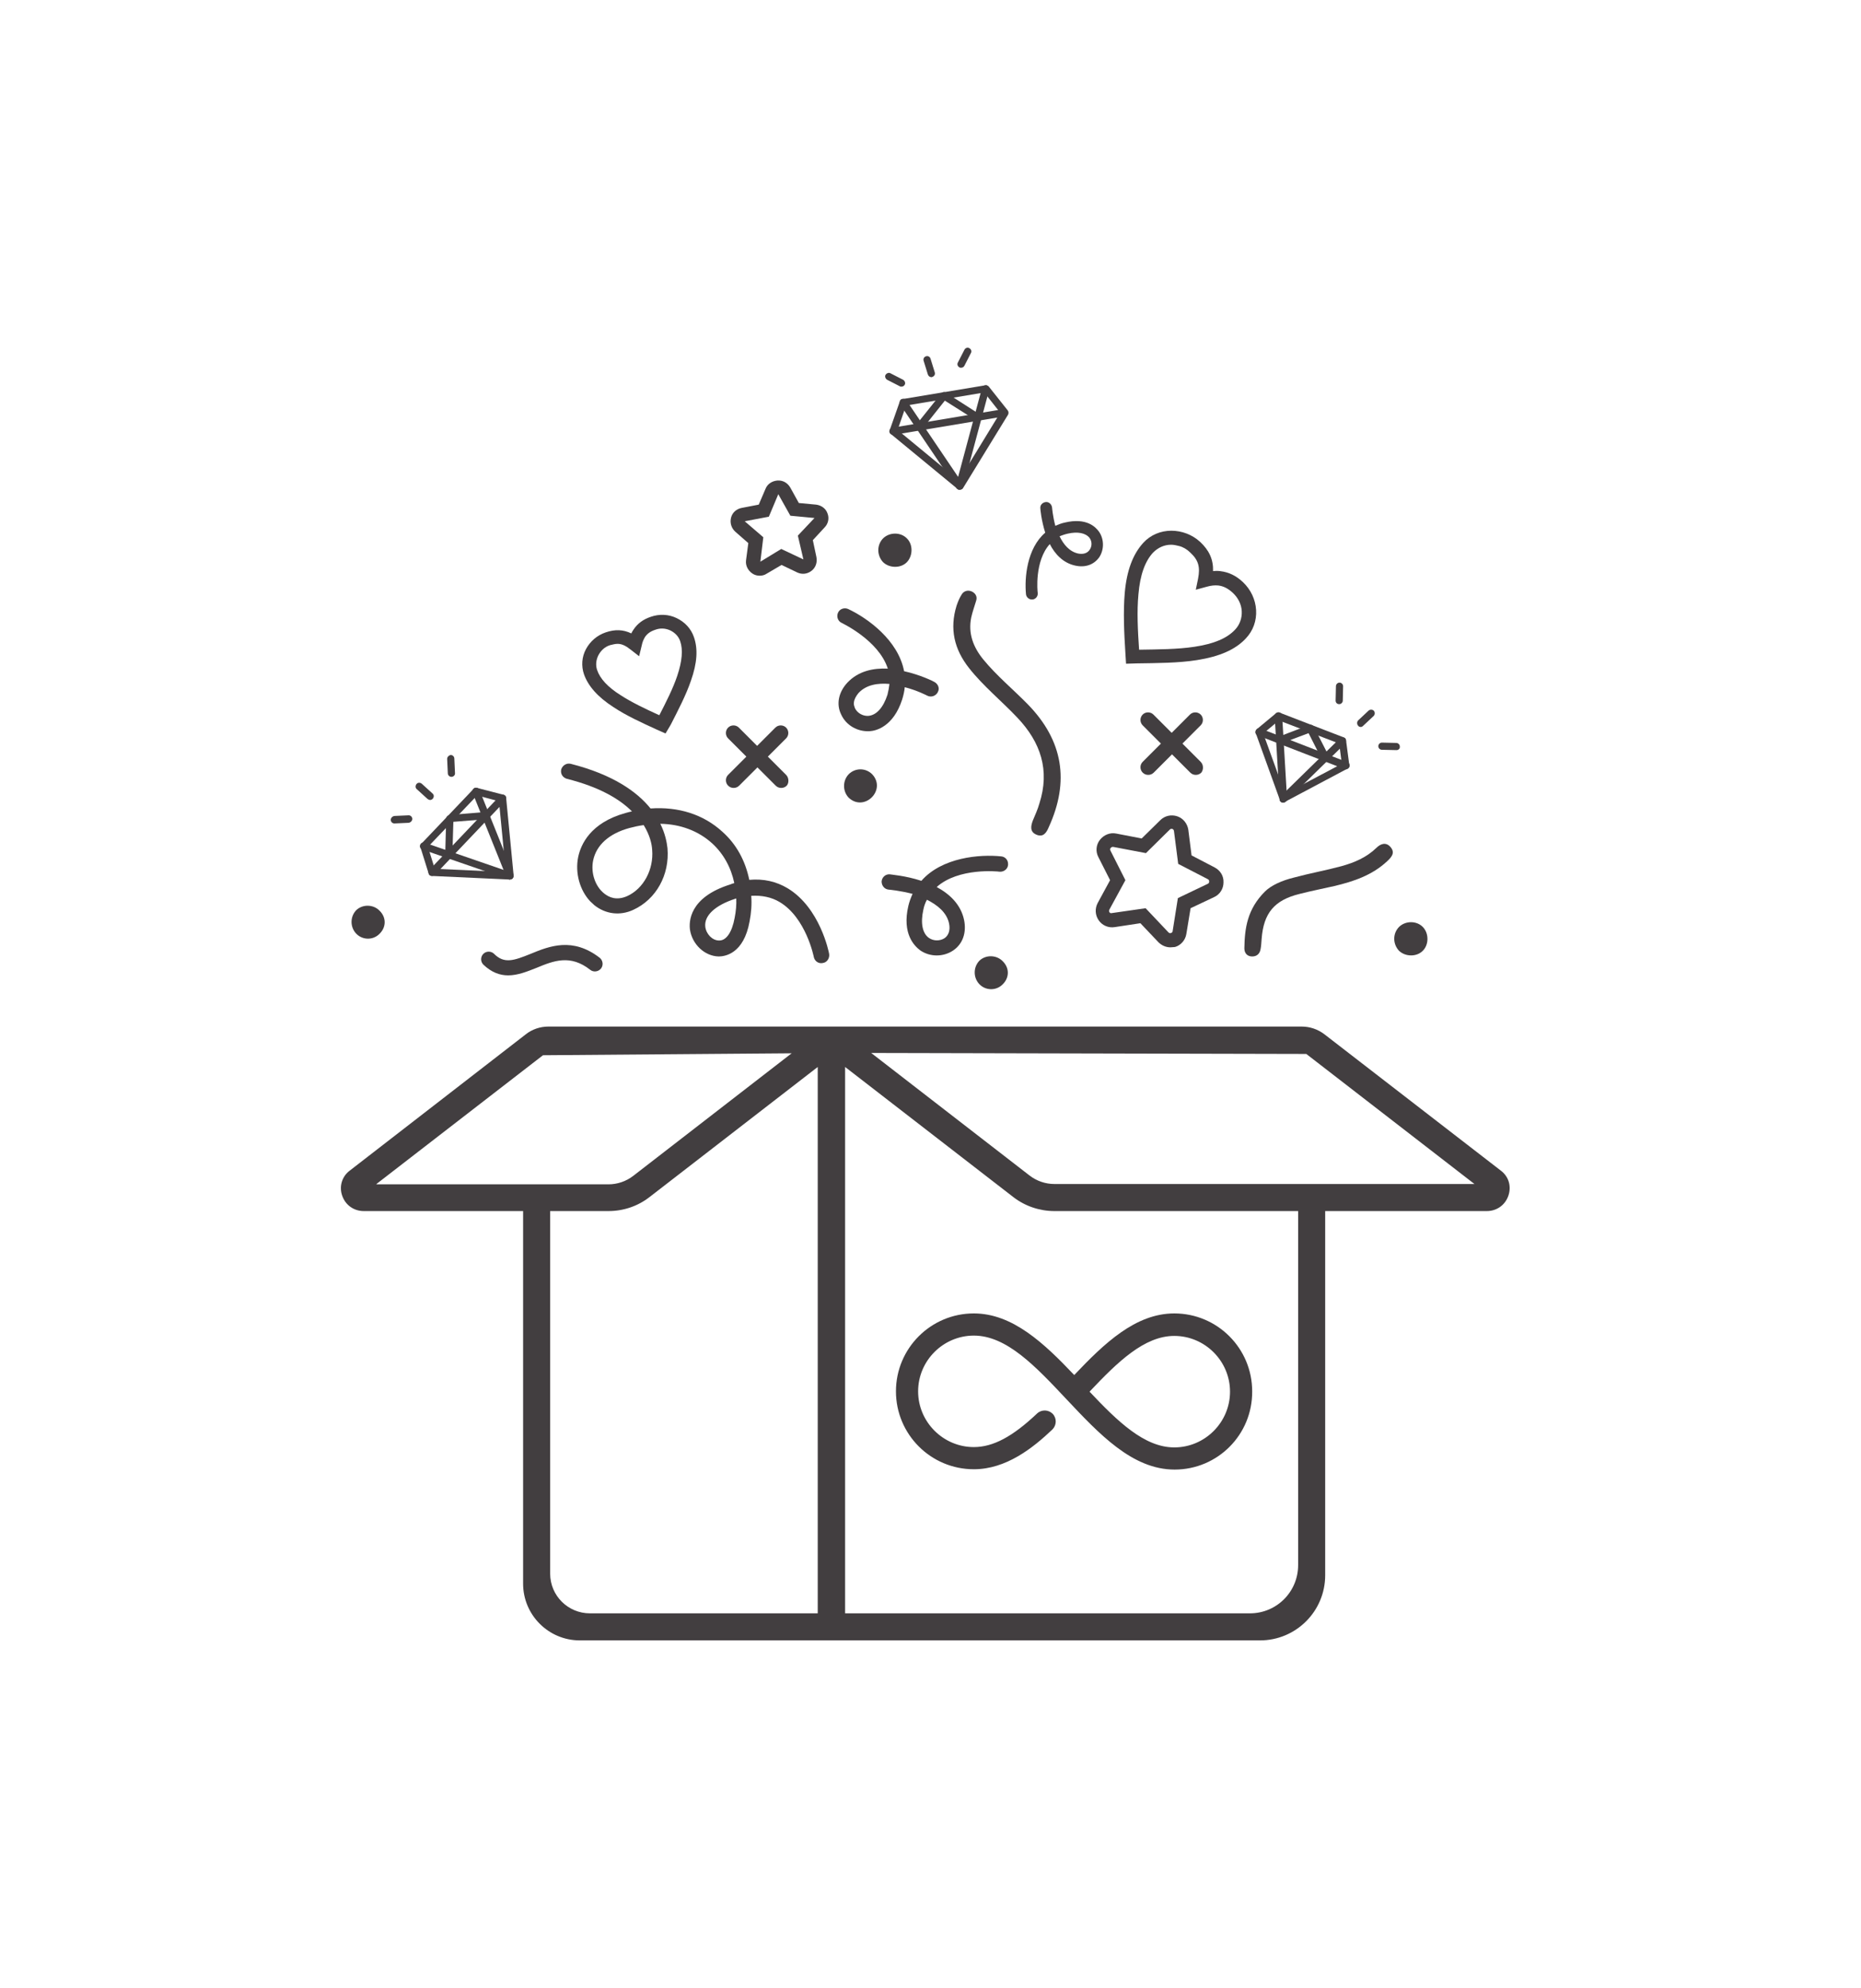 <?xml version="1.0" encoding="utf-8"?>
<!-- Generator: Adobe Illustrator 21.0.0, SVG Export Plug-In . SVG Version: 6.00 Build 0)  -->
<svg version="1.1" id="Layer_1" xmlns="http://www.w3.org/2000/svg" xmlns:xlink="http://www.w3.org/1999/xlink" x="0px" y="0px"
	 viewBox="0 0 571 609.8" style="enable-background:new 0 0 571 609.8;" xml:space="preserve">
<style type="text/css">
	.st0{fill:#423E40;}
	.st1{fill:none;}
	.st2{fill:#FFFFFF;}
	.st3{fill:none;stroke:#423E40;stroke-miterlimit:10;}
</style>
<g>
	<path class="st0" d="M334.3,426.9c8.6,9.1,16.8,17.1,26,17.1c9.4,0,17.1-7.7,17.1-17.1s-7.7-17.1-17.1-17.1
		C351.1,409.8,342.9,417.8,334.3,426.9z M360.4,450.8c-13,0-23.2-11-33.2-21.6c-9.4-10-18.3-19.5-28.4-19.5
		c-9.4,0-17.1,7.7-17.1,17.1s7.7,17.1,17.1,17.1c5.9,0,11.9-3.2,19.4-10.3c1.4-1.3,3.5-1.2,4.8,0.1c1.3,1.4,1.2,3.5-0.1,4.8
		c-6,5.7-14.2,12.2-24.1,12.2c-13.2,0-23.9-10.7-23.9-23.9c0-13.2,10.7-23.9,23.9-23.9c11.9,0,21.6,9.2,30.8,18.9
		c9.2-9.7,18.8-18.9,30.7-18.9c13.2,0,23.9,10.7,23.9,23.9C384.3,440.1,373.6,450.8,360.4,450.8z"/>
	<g>
		<path class="st0" d="M193.1,254c1.5-0.4,2.9-0.7,4.4-0.9c1.9,3.1,2.5,5.8,2.6,7.6c0.5,6-2.6,11.9-7.7,14.2c-3.2,1.4-5.5,0.4-7-0.8
			c-2.8-2.2-4.2-6.4-3.4-10.2C183,259.2,186.9,255.7,193.1,254z M225.6,275.7c0.1,0,0.2-0.1,0.3-0.1c0.1,1.9-0.1,4-0.5,6
			c-0.8,4.4-2.6,7-4.8,6.9c-2,0-3.9-1.9-4.2-4.2C216,280.9,219.4,277.7,225.6,275.7z M191.9,249.4c-10.8,3-13.7,9.7-14.5,13.5
			c-1,4.9,0.5,10.2,3.7,13.6c0.4,0.4,0.9,0.8,1.3,1.2c3.4,2.7,7.8,3.3,11.9,1.4c7-3.2,11.2-10.7,10.5-18.9c-0.2-1.8-0.7-4.5-2.2-7.5
			c6.2,0.1,11.7,2.2,15.9,6c3.5,3.2,5.8,7.4,6.8,12.2c-0.4,0.1-0.8,0.2-1.2,0.4c-12.8,4-12.7,11.6-12.4,13.9
			c0.7,4.5,4.5,8.1,8.8,8.2c1.8,0,7.7-0.7,9.5-10.8c0.5-2.6,0.7-5.2,0.5-7.8c3.2-0.2,6.2,0.4,8.7,1.9c8.1,4.8,10.5,16.8,10.5,16.9
			c0.3,1.3,1.5,2.1,2.8,1.8c1.3-0.2,2.1-1.5,1.9-2.8c-0.1-0.6-2.8-14.1-12.7-20.1c-3.5-2.1-7.4-3-11.8-2.6
			c-1.2-5.8-3.9-10.9-8.3-14.8c-5.8-5.3-13.5-7.7-22-7.1c-4.1-5.1-11.5-10.4-24.5-13.7c-1.3-0.3-2.5,0.5-2.9,1.7
			c-0.3,1.3,0.4,2.5,1.7,2.9c10,2.5,16.2,6.2,20,10C193.4,249,192.6,249.2,191.9,249.4z"/>
		<path class="st0" d="M241.2,237.7l-5.6-5.6l5.6-5.6c0.9-0.9,0.9-2.4,0-3.3c-0.9-0.9-2.4-0.9-3.3,0l-5.6,5.6l-5.6-5.6
			c-0.9-0.9-2.4-0.9-3.3,0c-0.9,0.9-0.9,2.4,0,3.3l5.6,5.6l-5.6,5.6c-0.9,0.9-0.9,2.4,0,3.3c0.5,0.5,1.1,0.7,1.7,0.7
			c0.6,0,1.2-0.2,1.7-0.7l5.6-5.6l5.6,5.6c0.5,0.5,1.1,0.7,1.7,0.7c0.6,0,1.2-0.2,1.7-0.7C242.1,240.2,242.1,238.6,241.2,237.7z"/>
		<path class="st0" d="M162.8,292.6c-5.2,2.1-8.1,3.1-11.2,0c-0.9-0.9-2.4-0.9-3.3,0c-0.9,0.9-0.9,2.4,0,3.3
			c2.5,2.4,5.1,3.3,7.6,3.3c3,0,5.9-1.2,8.7-2.3c5.3-2.2,10.4-4.2,16.5,0.6c1,0.8,2.5,0.6,3.3-0.4c0.8-1,0.6-2.5-0.4-3.3
			C175.7,287.4,168.6,290.2,162.8,292.6z"/>
		<path class="st0" d="M262.3,217.2c-0.2-0.6-0.4-1.1-0.3-1.7c0.1-1,0.6-1.9,1.4-2.9c2.4-2.6,6-3.1,9.5-2.8c-0.1,1-0.3,2.1-0.6,3.3
			c-1.3,4-3.4,6.3-5.9,6.5C264.7,219.7,263,218.7,262.3,217.2z M276.8,214.6c0.4-1.3,0.7-2.6,0.8-3.8c3.9,1,6.9,2.6,6.9,2.6
			c1.2,0.6,2.6,0.1,3.2-1c0.1-0.3,0.3-0.6,0.3-0.9c0.1-0.9-0.4-1.8-1.3-2.3c-0.3-0.2-4.3-2.2-9.3-3.3c-1.8-9.5-11.2-16.3-17.2-19.1
			c-1.2-0.5-2.6,0-3.1,1.2c-0.5,1.2,0,2.6,1.2,3.1c0.1,0.1,11.3,5.3,14.1,14c-4.4-0.2-9,0.7-12.4,4.3c-2.7,2.9-3.5,6.6-1.9,9.8
			c1.5,3.3,5,5.3,8.7,5.1C268.8,224.2,274.1,222.9,276.8,214.6z"/>
		<path class="st0" d="M321.8,253.7c-0.7,1.7-1.7,3.3-3.9,2.3c-2-0.9-1.6-2.7-1-4.3c0.7-1.7,1.5-3.4,2-5.2
			c3.3-10.2,0.4-18.8-6.7-26.3c-4.9-5.2-10.5-9.7-14.9-15.3c-4.5-5.7-6-12-3.8-19.1c0.4-1.2,0.9-2.4,1.6-3.5c0.7-1.1,2-1.4,3.2-0.8
			c1.1,0.6,1.6,1.6,1.2,2.8c-0.5,1.7-1.1,3.3-1.5,5.1c-1,4.9,0.6,9.1,3.7,12.9c4.1,5,9.2,9.2,13.7,13.8
			C326.2,227.2,328.2,239.7,321.8,253.7z"/>
		<path class="st0" d="M388.1,273.5c1.9-1.9,5.2-3.4,8.9-4.3c4.8-1.3,9.8-2.2,14.6-3.5c4-1.1,7.7-2.7,10.7-5.6
			c1.3-1.3,3-1.9,4.4-0.2c1.4,1.7,0.3,3-1.1,4.3c-4.6,4.3-10.3,6.2-16.2,7.6c-3.5,0.8-7.1,1.5-10.6,2.4c-7.8,1.9-11.1,5.9-11.7,13.8
			c-0.1,1-0.1,2-0.3,3c-0.2,1.5-1.1,2.4-2.6,2.4c-1.5,0-2.4-1-2.4-2.5C381.9,284.7,382.7,278.9,388.1,273.5z"/>
		<path class="st0" d="M260.4,237.5L260.4,237.5c2-2,5.2-2,7.2,0c4.5,4.8-2.4,11.7-7.2,7.2C258.5,242.7,258.5,239.5,260.4,237.5z"/>
		<path class="st0" d="M307.7,294.9c2.1,2.1,2,5.1-0.1,7.1c-2,2-5.3,1.9-7.2-0.2c-1.8-2-1.8-5.1,0.1-7.1
			C302.5,292.8,305.8,292.9,307.7,294.9z"/>
		<path class="st0" d="M436.5,291.7c-1.9,1.9-5.4,1.8-7.3-0.1c-1.9-2.1-1.9-5.3,0.1-7.3c2-1.9,5.4-1.9,7.3,0.1
			C438.5,286.4,438.4,289.9,436.5,291.7z"/>
		<path class="st0" d="M284.4,276c3.2,1.6,6.1,3.9,6.8,7.3c0.4,2-0.1,3.6-1.4,4.5c-1.4,0.9-3.4,0.9-4.8-0.1c-2-1.4-2.6-4.6-1.7-8.6
			C283.5,278,283.9,276.9,284.4,276z M282.7,270.2c-4.9-1.6-9.3-1.9-9.7-2c-1.3-0.1-2.4,0.9-2.5,2.2c0,1.3,0.9,2.4,2.2,2.5
			c0.1,0,3.4,0.3,7.3,1.3c-0.5,1.1-1,2.4-1.3,3.7c-2,8.6,1.9,12.3,3.6,13.6c3,2.1,7.1,2.1,10.1,0.1c3-2,4.2-5.5,3.4-9.4
			c-1-4.8-4.5-8-8.4-10.1c6.7-6,18.7-4.8,19.3-4.7c1.3,0.1,2.5-0.8,2.6-2.1c0-0.1,0-0.2,0-0.3c0-1.2-0.9-2.2-2.1-2.3
			C300.6,262,289,263,282.7,270.2z"/>
		<path class="st0" d="M368.4,233.7l-5.6-5.6l5.6-5.6c0.9-0.9,0.9-2.4,0-3.3c-0.9-0.9-2.4-0.9-3.3,0l-5.6,5.6l-5.6-5.6
			c-0.9-0.9-2.4-0.9-3.3,0c-0.9,0.9-0.9,2.4,0,3.3l5.6,5.6l-5.6,5.6c-0.9,0.9-0.9,2.4,0,3.3c0.5,0.5,1.1,0.7,1.7,0.7
			c0.6,0,1.2-0.2,1.7-0.7l5.6-5.6l5.6,5.6c0.5,0.5,1.1,0.7,1.7,0.7c0.6,0,1.2-0.2,1.7-0.7C369.3,236.1,369.3,234.6,368.4,233.7z"/>
		<path class="st0" d="M327.6,163.7c3.1-0.7,5.5-0.2,6.7,1.3c0.8,1.1,0.8,2.6,0,3.7c-0.7,1-1.9,1.4-3.5,1.1
			c-2.7-0.6-4.5-2.8-5.7-5.3C325.9,164.2,326.7,163.9,327.6,163.7z M314.8,182.3c0.1,0.9,0.9,1.6,1.8,1.6c0.1,0,0.2,0,0.2,0
			c1-0.1,1.7-1,1.6-2c-0.1-0.5-1-9.8,3.7-15c1.6,3.1,4.1,5.8,7.8,6.6c3.1,0.7,5.8-0.3,7.4-2.6c1.5-2.3,1.5-5.5-0.1-7.8
			c-1-1.4-3.8-4.4-10.5-2.8c-1,0.2-2,0.6-2.9,1c-0.8-3-1-5.6-1-5.6c-0.1-1-1-1.8-1.9-1.7c-1,0.1-1.8,0.9-1.7,1.9
			c0,0.3,0.3,3.7,1.5,7.5C315.1,168.2,314.3,177.2,314.8,182.3z"/>
		<path class="st0" d="M345.5,203.6l-0.2-3.2c-0.4-6.3-0.7-12.7-0.2-18.5c0.6-6.9,2.5-11.9,5.7-15.4c2.2-2.4,5.3-3.7,8.6-3.7
			c3.2,0,6.4,1.2,8.8,3.4c2.8,2.6,4.1,5.4,4,9c0.8-0.1,1.5-0.1,2.2,0c2.6,0.3,4.9,1.4,7,3.4c2.4,2.3,3.8,5.3,4,8.5
			c0.2,3.3-0.9,6.4-3.2,8.8c-3.2,3.4-8,5.5-15,6.6c-5.7,0.9-12.2,0.9-18.5,1L345.5,203.6z M361.8,167.5c-0.8-0.2-1.6-0.4-2.5-0.4
			c-2.1,0-4,0.9-5.5,2.4c-2.5,2.7-4,6.9-4.5,12.8c-0.5,5.2-0.2,11.2,0.2,17c5.8-0.1,11.8-0.1,17-0.9c6-0.9,10-2.6,12.5-5.3
			c1.4-1.5,2.1-3.5,2-5.6c-0.1-2.1-1.1-4.1-2.7-5.6c-1.5-1.4-2.9-2.1-4.5-2.3c-1.1-0.1-2.2,0-3.6,0.4l-3.3,0.9l0.7-3.4
			c0.7-3.6,0.1-5.7-2.4-8C364.2,168.5,363,167.8,361.8,167.5z"/>
		<path class="st0" d="M204.2,225l-2.7-1.2c-4.6-2.1-9.4-4.3-13.3-6.9c-4.8-3.1-7.7-6.4-9-10c-0.9-2.6-0.7-5.4,0.6-7.8
			c1.3-2.4,3.4-4.2,6-5.1c2.9-1,5.4-0.9,7.9,0.3c0.2-0.4,0.4-0.8,0.7-1.2c1.2-1.8,2.9-3.1,5.3-3.9c2.6-0.9,5.4-0.8,7.9,0.4
			c2.5,1.2,4.4,3.2,5.3,5.8c1.3,3.7,1,8-0.9,13.4c-1.5,4.4-3.9,9-6.2,13.5L204.2,225z M189.5,197.5c-0.7,0-1.5,0.2-2.3,0.4
			c-1.6,0.5-2.8,1.6-3.6,3.1c-0.7,1.4-0.9,3-0.4,4.5c0.9,2.7,3.3,5.3,7.3,7.8c3.4,2.2,7.6,4.2,11.8,6.1c2.1-4.1,4.2-8.2,5.5-12.1
			c1.5-4.5,1.8-8,0.9-10.6c-0.5-1.5-1.6-2.6-3-3.3c-1.5-0.7-3.1-0.8-4.7-0.2c-1.5,0.5-2.4,1.2-3.1,2.2c-0.4,0.7-0.8,1.5-1,2.6
			l-0.8,3.3l-2.7-2.1C192,198.1,190.8,197.5,189.5,197.5z"/>
		<path class="st0" d="M233.1,176.6c-0.8,0-1.6-0.2-2.3-0.7c-1.3-0.9-2.1-2.4-1.9-4l0.7-5.3l-4-3.5c-1.2-1.1-1.7-2.7-1.3-4.3
			c0.4-1.6,1.7-2.7,3.3-3l5.2-1l2.1-4.9c0.6-1.5,2.1-2.4,3.7-2.5c1.7-0.1,3.1,0.8,3.9,2.2l2.6,4.7l5.3,0.5c1.6,0.2,3,1.2,3.5,2.7
			c0.6,1.5,0.2,3.2-0.9,4.3l-3.6,3.9l1.1,5.2c0.3,1.6-0.2,3.2-1.5,4.2c-1.3,1-2.9,1.2-4.4,0.5l-4.8-2.3l-4.6,2.7
			C234.6,176.4,233.9,176.6,233.1,176.6z M238.8,151.6l-2.9,6.9l-7.4,1.4l5.7,4.9l-0.9,7.5l6.4-3.9l6.8,3.2l-1.7-7.3l5.1-5.4
			l-7.4-0.7L238.8,151.6z M249.9,158.9l1.6,1.5L249.9,158.9C249.9,158.9,249.9,158.9,249.9,158.9z"/>
		<path class="st0" d="M359.1,290.6c-1.4,0-2.7-0.6-3.7-1.6l-5.5-5.8l-7.9,1.2c-1.9,0.3-3.8-0.5-4.9-2.1c-1.1-1.6-1.2-3.6-0.3-5.3
			l3.8-7l-3.6-7.1c-0.9-1.7-0.7-3.8,0.5-5.3c1.2-1.5,3.1-2.3,5-1.9l7.8,1.5l5.7-5.6c1.4-1.4,3.4-1.8,5.2-1.2
			c1.8,0.6,3.1,2.2,3.4,4.1l1,7.9l7.1,3.7c1.7,0.9,2.8,2.6,2.7,4.6c0,1.9-1.1,3.7-2.9,4.5l-0.9-1.9l0.9,1.9l-7.2,3.4l-1.3,7.9
			c-0.3,1.9-1.7,3.5-3.5,4C360.1,290.5,359.6,290.6,359.1,290.6z M351.5,278.6l7,7.4c0.3,0.3,0.6,0.3,0.8,0.2
			c0.2-0.1,0.5-0.2,0.5-0.6l1.6-10.1l9.2-4.4c0.4-0.2,0.4-0.5,0.4-0.7c0-0.2,0-0.5-0.4-0.7l-9.1-4.7l-1.3-10.1
			c-0.1-0.4-0.3-0.6-0.5-0.6c-0.2-0.1-0.5-0.1-0.8,0.2l-7.3,7.2l-10-1.9c-0.4-0.1-0.7,0.2-0.8,0.3c-0.1,0.1-0.3,0.4-0.1,0.8l4.6,9.1
			l-4.9,9c-0.2,0.4-0.1,0.7,0,0.8c0.1,0.2,0.3,0.4,0.7,0.3L351.5,278.6z"/>
		<g>
			<path class="st0" d="M294.4,150.2c-0.3,0-0.5-0.1-0.7-0.3l-20.4-16.8c-0.4-0.3-0.5-0.8-0.3-1.2l3.1-8.8c0.1-0.4,0.5-0.7,0.9-0.7
				l25.3-4.2c0.4-0.1,0.8,0.1,1.1,0.4l5.8,7.3c0.3,0.4,0.3,0.9,0.1,1.3l-13.8,22.5c-0.2,0.3-0.5,0.5-0.8,0.5
				C294.5,150.2,294.5,150.2,294.4,150.2z M275.4,131.9l18.8,15.5l12.7-20.8l-4.9-6.2l-24,4L275.4,131.9z"/>
			<path class="st0" d="M274,133.4c-0.5,0-1-0.4-1.1-0.9c-0.1-0.6,0.3-1.2,0.9-1.3l34.1-5.7c0.6-0.1,1.2,0.3,1.3,0.9
				c0.1,0.6-0.3,1.2-0.9,1.3l-34.1,5.7C274.2,133.4,274.1,133.4,274,133.4z"/>
			<path class="st0" d="M294.4,150.2c-0.4,0-0.7-0.2-0.9-0.5l-17.3-25.6c-0.3-0.5-0.2-1.2,0.3-1.6c0.5-0.3,1.2-0.2,1.6,0.3
				l17.3,25.6c0.3,0.5,0.2,1.2-0.3,1.6C294.8,150.1,294.6,150.2,294.4,150.2z"/>
			<path class="st0" d="M294.4,150.2c-0.1,0-0.2,0-0.3,0c-0.6-0.2-1-0.8-0.8-1.4l8-29.8c0.2-0.6,0.8-0.9,1.4-0.8
				c0.6,0.2,1,0.8,0.8,1.4l-8,29.8C295.3,149.9,294.9,150.2,294.4,150.2z"/>
			<path class="st0" d="M282.1,132c-0.2,0-0.5-0.1-0.7-0.2c-0.5-0.4-0.6-1.1-0.2-1.6l7.6-9.5c0.4-0.5,1-0.6,1.5-0.2l10.3,6.6
				c0.5,0.3,0.7,1,0.3,1.5c-0.3,0.5-1,0.7-1.5,0.3l-9.5-6l-7,8.8C282.8,131.9,282.5,132,282.1,132z"/>
		</g>
		<g>
			<path class="st0" d="M156.4,269.8C156.4,269.8,156.4,269.8,156.4,269.8l-23.9-1.1c-0.5,0-0.9-0.3-1-0.8l-2.5-8
				c-0.1-0.4,0-0.8,0.3-1.1l16-16.8c0.3-0.3,0.7-0.4,1.1-0.3l8.1,2.1c0.5,0.1,0.8,0.5,0.8,1l2.3,23.8c0,0.3-0.1,0.6-0.3,0.9
				C157,269.6,156.7,269.8,156.4,269.8z M133.4,266.5l21.8,1l-2.1-21.7l-6.7-1.8l-15.1,15.8L133.4,266.5z"/>
			<path class="st0" d="M132.6,268.7c-0.3,0-0.6-0.1-0.8-0.3c-0.4-0.4-0.5-1.1,0-1.6l21.6-22.7c0.4-0.5,1.1-0.5,1.6,0
				c0.4,0.4,0.5,1.1,0,1.6l-21.6,22.7C133.2,268.5,132.9,268.7,132.6,268.7z"/>
			<path class="st0" d="M156.4,269.8c-0.1,0-0.2,0-0.4-0.1l-26.4-9.1c-0.6-0.2-0.9-0.8-0.7-1.4c0.2-0.6,0.8-0.9,1.4-0.7l26.4,9.1
				c0.6,0.2,0.9,0.8,0.7,1.4C157.3,269.5,156.9,269.8,156.4,269.8z"/>
			<path class="st0" d="M156.4,269.8c-0.4,0-0.9-0.3-1-0.7L145,243.2c-0.2-0.6,0-1.2,0.6-1.5c0.6-0.2,1.2,0,1.5,0.6l10.4,25.9
				c0.2,0.6,0,1.2-0.6,1.5C156.7,269.7,156.6,269.8,156.4,269.8z"/>
			<path class="st0" d="M137.7,263.3C137.7,263.3,137.7,263.3,137.7,263.3c-0.7,0-1.1-0.5-1.1-1.2l0.3-11c0-0.6,0.5-1,1-1.1l11-0.9
				c0.8-0.1,1.2,0.4,1.2,1c0.1,0.6-0.4,1.2-1,1.2l-10,0.8l-0.3,10C138.8,262.8,138.3,263.3,137.7,263.3z"/>
		</g>
		<g>
			<path class="st0" d="M393.7,246.2c-0.1,0-0.3,0-0.4-0.1c-0.3-0.1-0.5-0.4-0.6-0.7l-7.4-20.5c-0.2-0.4,0-0.9,0.3-1.2l5.9-4.9
				c0.3-0.3,0.7-0.3,1.1-0.2l19.7,7.6c0.4,0.1,0.7,0.5,0.7,0.9l1,7.6c0.1,0.5-0.2,0.9-0.6,1.1l-19.2,10.2
				C394,246.1,393.9,246.2,393.7,246.2z M387.6,225l6.7,18.5l17.4-9.2l-0.8-6.2l-18.5-7.1L387.6,225z"/>
			<path class="st0" d="M412.9,236c-0.1,0-0.3,0-0.4-0.1l-26.6-10.3c-0.6-0.2-0.9-0.9-0.6-1.5s0.9-0.9,1.5-0.6l26.6,10.3
				c0.6,0.2,0.9,0.9,0.6,1.5C413.8,235.7,413.4,236,412.9,236z"/>
			<path class="st0" d="M393.7,246.2c-0.6,0-1.1-0.5-1.1-1.1l-1.5-25.4c0-0.6,0.4-1.1,1.1-1.2c0,0,0,0,0.1,0c0.6,0,1.1,0.5,1.1,1.1
				l1.5,25.4C394.8,245.6,394.4,246.2,393.7,246.2C393.7,246.2,393.7,246.2,393.7,246.2z"/>
			<path class="st0" d="M393.7,246.2c-0.3,0-0.6-0.1-0.8-0.3c-0.4-0.4-0.4-1.2,0-1.6l18.2-17.8c0.5-0.4,1.2-0.4,1.6,0
				c0.4,0.4,0.4,1.2,0,1.6l-18.2,17.8C394.3,246.1,394,246.2,393.7,246.2z"/>
			<path class="st0" d="M406.6,233.6c-0.4,0-0.8-0.2-1-0.6l-4.1-8.1l-8.5,3.2c-0.6,0.2-1.2-0.1-1.4-0.7c-0.2-0.6,0.1-1.2,0.7-1.4
				l9.4-3.6c0.5-0.2,1.1,0,1.4,0.5l4.6,9c0.3,0.6,0.1,1.2-0.5,1.5C406.9,233.6,406.8,233.6,406.6,233.6z"/>
		</g>
		<g>
			<path class="st0" d="M285.8,115.7c-0.5,0-0.9-0.3-1.1-0.8l-1.3-4.2c-0.2-0.6,0.1-1.2,0.7-1.4c0.6-0.2,1.2,0.1,1.4,0.7l1.3,4.2
				c0.2,0.6-0.1,1.2-0.7,1.4C286,115.7,285.9,115.7,285.8,115.7z"/>
			<path class="st0" d="M276.6,118.6c-0.2,0-0.4,0-0.5-0.1l-3.9-2c-0.5-0.3-0.8-1-0.5-1.5c0.3-0.5,1-0.8,1.5-0.5l3.9,2
				c0.5,0.3,0.8,1,0.5,1.5C277.4,118.4,277,118.6,276.6,118.6z"/>
			<path class="st0" d="M294.9,112.8c-0.2,0-0.4,0-0.5-0.1c-0.6-0.3-0.8-1-0.5-1.5l2-3.9c0.3-0.6,1-0.8,1.5-0.5
				c0.6,0.3,0.8,1,0.5,1.5l-2,3.9C295.7,112.6,295.3,112.8,294.9,112.8z"/>
		</g>
		<g>
			<path class="st0" d="M417.5,223c-0.3,0-0.6-0.1-0.8-0.4c-0.4-0.4-0.4-1.2,0-1.6l3.2-3c0.4-0.4,1.2-0.4,1.6,0
				c0.4,0.4,0.4,1.2,0,1.6l-3.2,3C418,222.9,417.8,223,417.5,223z"/>
			<path class="st0" d="M410.9,216C410.8,216,410.8,216,410.9,216c-0.7,0-1.1-0.5-1.1-1.1l0.1-4.4c0-0.6,0.5-1.1,1.1-1.1
				c0,0,0,0,0,0c0.6,0,1.1,0.5,1.1,1.1l-0.1,4.4C412,215.5,411.5,216,410.9,216z"/>
			<path class="st0" d="M428.5,230.1C428.5,230.1,428.5,230.1,428.5,230.1l-4.5-0.1c-0.6,0-1.1-0.5-1.1-1.1c0-0.6,0.5-1.1,1.1-1.1
				c0,0,0,0,0,0l4.4,0.1c0.6,0,1.1,0.5,1.1,1.1C429.6,229.6,429.1,230.1,428.5,230.1z"/>
		</g>
		<g>
			<path class="st0" d="M132,245.4c-0.3,0-0.5-0.1-0.8-0.3l-3.3-3c-0.5-0.4-0.5-1.1-0.1-1.6c0.4-0.5,1.1-0.5,1.6-0.1l3.3,3
				c0.5,0.4,0.5,1.1,0.1,1.6C132.6,245.2,132.3,245.4,132,245.4z"/>
			<path class="st0" d="M121,252.6c-0.6,0-1.1-0.5-1.1-1.1c0-0.6,0.5-1.1,1.1-1.2l4.4-0.2c0,0,0,0,0,0c0.6,0,1.1,0.5,1.1,1.1
				c0,0.6-0.5,1.1-1.1,1.2L121,252.6C121.1,252.6,121,252.6,121,252.6z"/>
			<path class="st0" d="M138.5,238.3c-0.6,0-1.1-0.5-1.1-1.1l-0.2-4.4c0-0.6,0.5-1.1,1.1-1.2c0,0,0,0,0,0c0.6,0,1.1,0.5,1.1,1.1
				l0.2,4.4C139.7,237.7,139.2,238.3,138.5,238.3C138.6,238.3,138.5,238.3,138.5,238.3z"/>
		</g>
		<path class="st0" d="M116.5,279.4c2.1,2.1,2,5.1-0.1,7.1c-2,2-5.3,1.9-7.2-0.2c-1.8-2-1.8-5.1,0.1-7.1
			C111.3,277.3,114.6,277.4,116.5,279.4z"/>
		<path class="st0" d="M278.2,172.5c-1.9,1.9-5.4,1.8-7.3-0.1c-1.9-2.1-1.9-5.3,0.1-7.3c2-1.9,5.4-1.9,7.3,0.1
			C280.2,167.1,280.1,170.6,278.2,172.5z"/>
	</g>
	<g>
		<path class="st0" d="M399.3,314.9h-231c-2.5,0-5,0.8-7,2.4l-54,41.8c-2.4,1.8-3.3,4.9-2.3,7.7c1,2.9,3.6,4.7,6.6,4.7h48.9v114.3
			c0,9.6,7.8,17.4,17.4,17.4H251h8.3h127.3c11,0,20-8.9,20-20V371.5h49.6c3,0,5.6-1.8,6.6-4.7c1-2.9,0.1-5.9-2.3-7.7l-54.1-41.8
			C404.3,315.7,401.9,314.9,399.3,314.9z M115.5,363.2l51.1-39.5l76.3-0.6l-48.6,37.6c-2.2,1.7-4.9,2.6-7.6,2.6H115.5z M251,494.9
			h-70c-6.7,0-12.2-5.4-12.2-12.2V371.5h17.9c4.6,0,9-1.5,12.6-4.3l51.6-39.9V494.9z M398.3,480.1c0,8.2-6.6,14.8-14.8,14.8H259.3
			V327.3l51.6,39.9c3.6,2.8,8.1,4.3,12.6,4.3h74.8V480.1z M323.5,363.2c-2.7,0-5.4-0.9-7.6-2.6L267.3,323l131.1,0.3l2.4,0l51.6,39.9
			H323.5z"/>
	</g>
</g>
<rect class="st1" width="571" height="609.8"/>
</svg>
